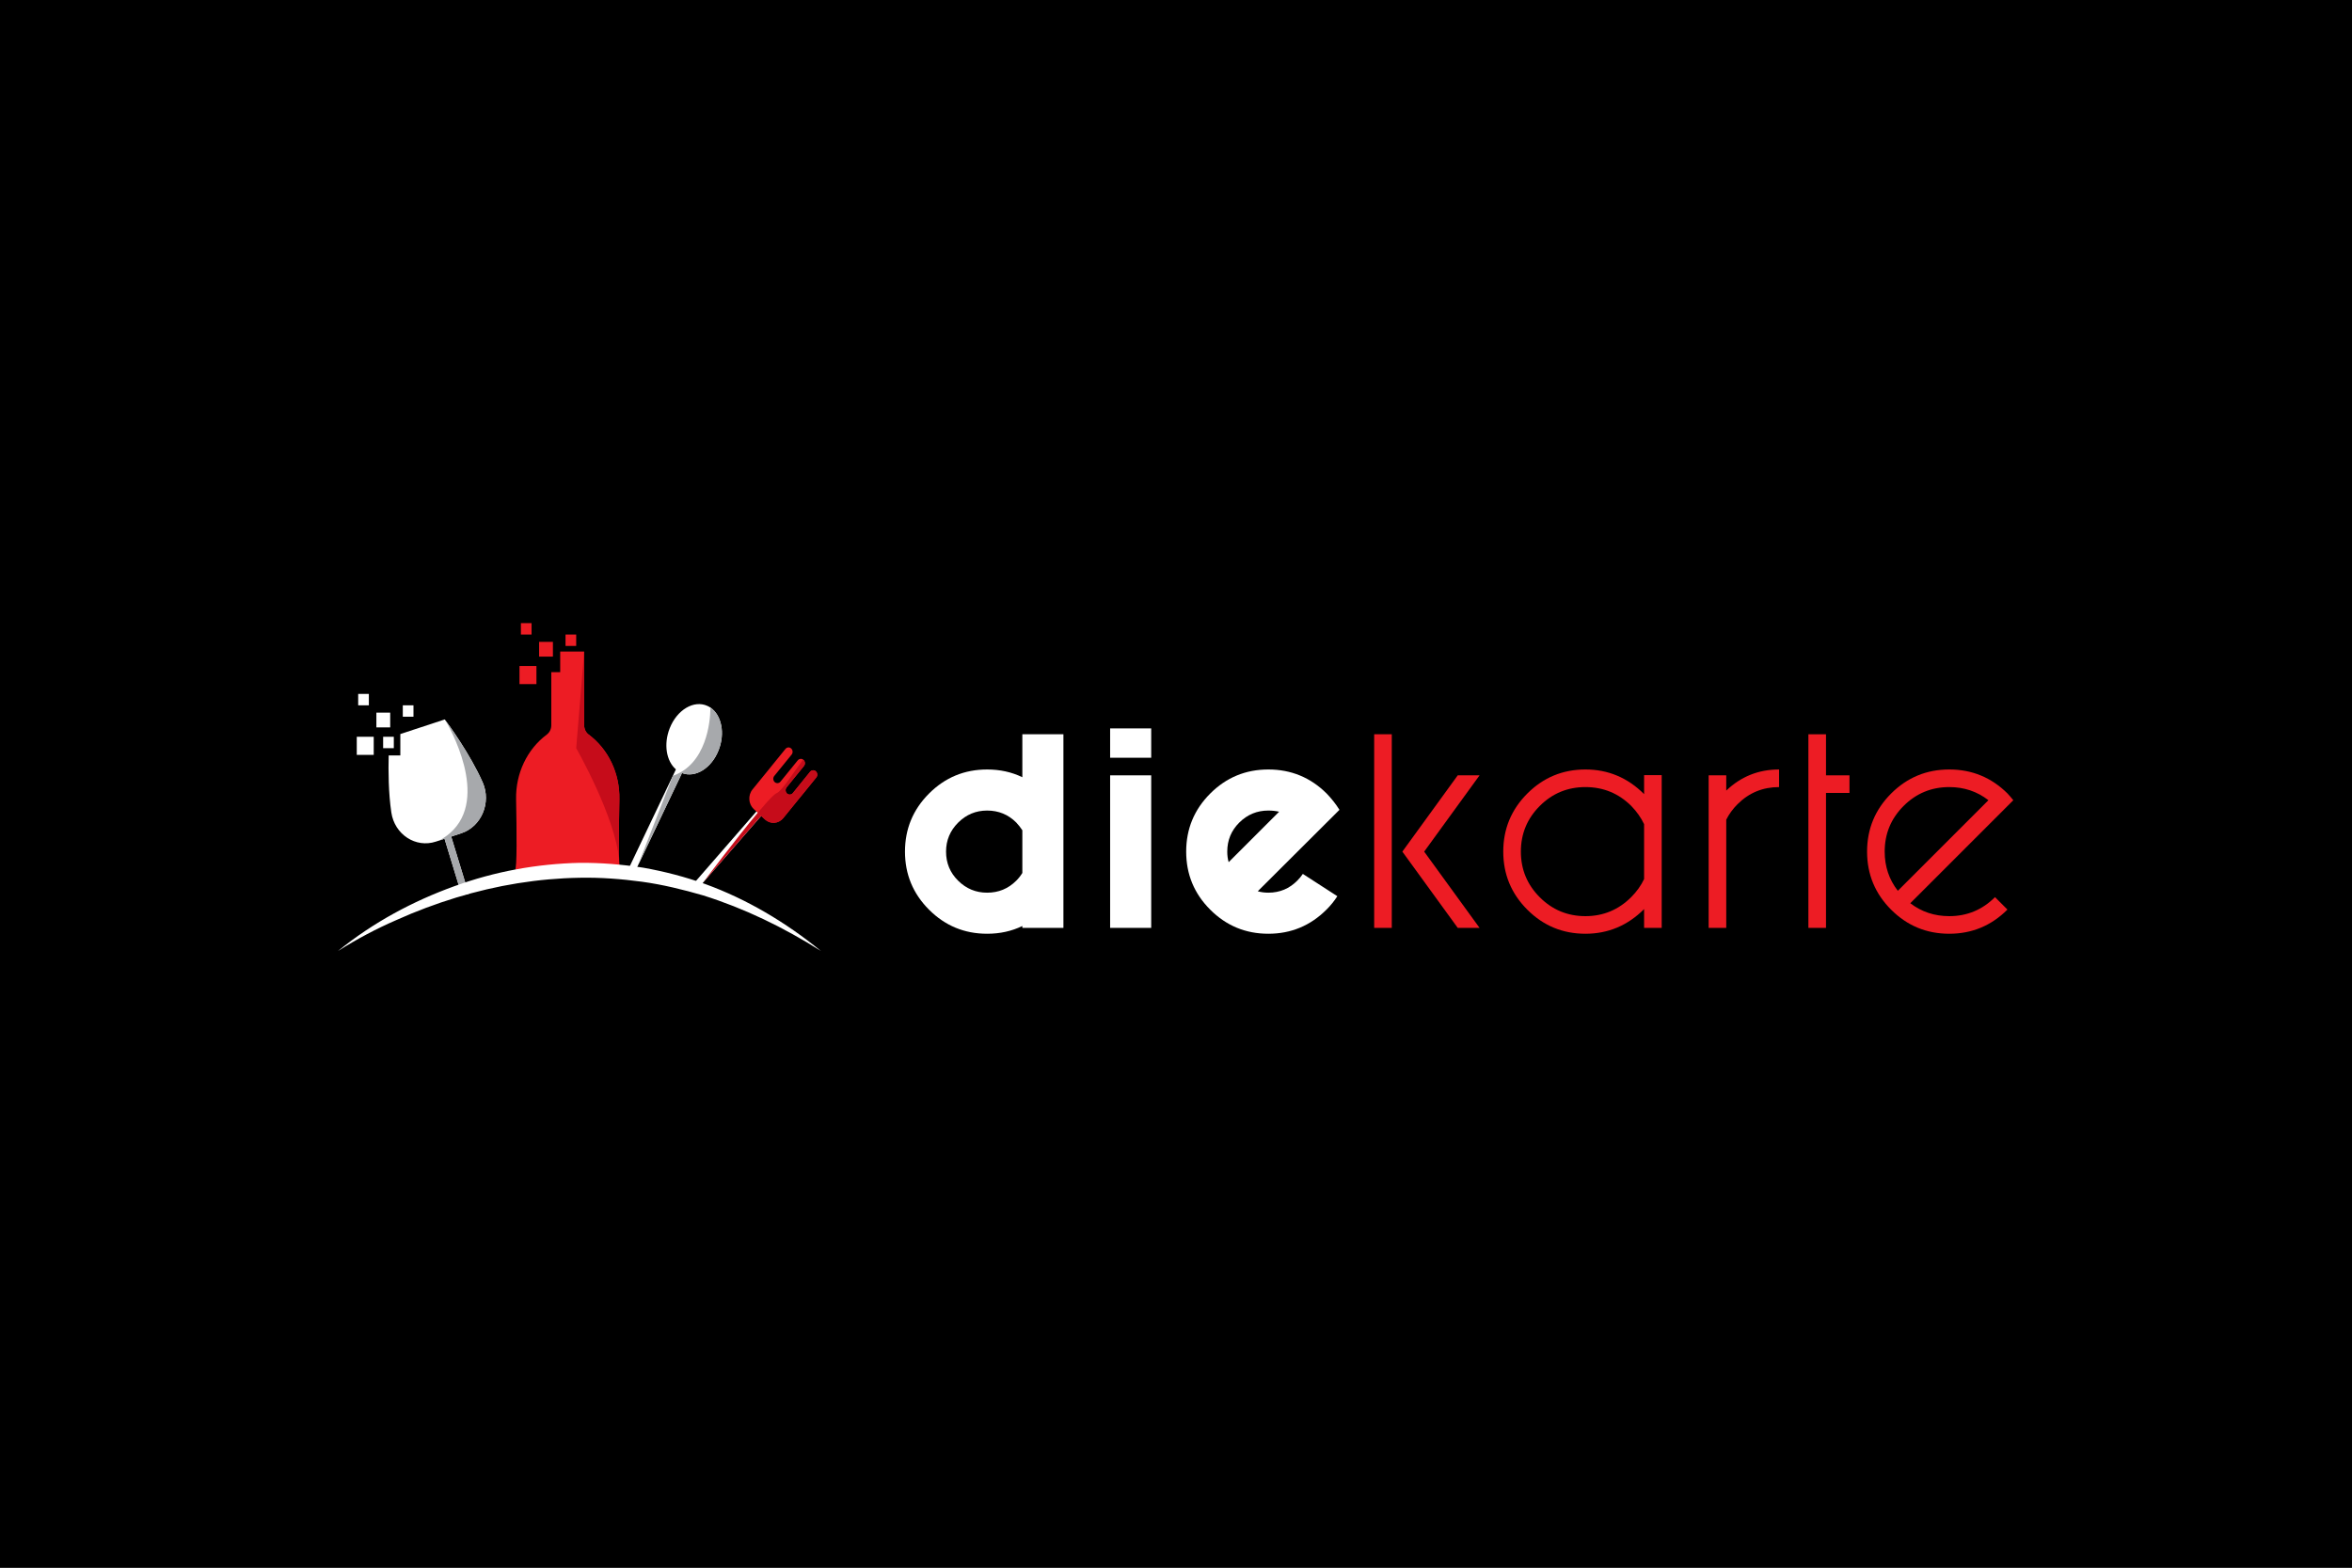 <?xml version="1.0" encoding="utf-8"?>
<svg viewBox="0 0 1500 1000" xmlns="http://www.w3.org/2000/svg">
  <rect x="0" y="0" width="1500" height="1000" fill="#333333" stroke="none"/>
  <defs>
    <clipPath id="clippath0" transform="">
      <path d="M 0 1000 L 1500 1000 L 1500 0 L 0 0 Z" style="fill: none; clip-rule: nonzero;"/>
    </clipPath>
  </defs>
  <g transform="matrix(1, 0, 0, -1, 0, 1000)">
    <g transform="">
      <path d="M 0 0 L 1500 0 L 1500 1000 L 0 1000 Z" style="fill: rgb(0, 0, 0); fill-opacity: 1;"/>
      <path d="M 0 1000 L 1500 1000 L 1500 0 L 0 0 Z" style="fill: none;"/>
    </g>
    <g style="clip-path: url(#clippath0);">
      <g transform="translate(652.006 470.394)">
        <path d="M 0 0 C -1.105 1.693 -2.398 3.343 -3.896 4.939 C -8.988 10.03 -15.175 12.571 -22.46 12.571 C -29.646 12.571 -35.807 10.004 -40.943 4.868 C -46.087 -0.276 -48.655 -6.437 -48.655 -13.624 C -48.655 -20.909 -46.087 -27.097 -40.943 -32.179 C -35.807 -37.27 -29.646 -39.82 -22.46 -39.82 C -15.175 -39.82 -8.988 -37.27 -3.896 -32.179 C -2.398 -30.689 -1.105 -29.04 0 -27.239 Z M 0 61.227 L 26.195 61.227 L 26.195 -62.271 L 0 -62.271 L 0 -61.076 C -6.794 -64.366 -14.275 -66.016 -22.46 -66.016 C -36.931 -66.016 -49.28 -60.897 -59.506 -50.671 C -69.733 -40.444 -74.851 -28.095 -74.851 -13.624 C -74.851 0.847 -69.733 13.195 -59.506 23.432 C -49.28 33.658 -36.931 38.767 -22.46 38.767 C -14.275 38.767 -6.794 37.126 0 33.828 Z" style="fill: rgb(255, 255, 255); fill-opacity: 1;"/>
      </g>
    </g>
    <g style="clip-path: url(#clippath0);">
      <g transform="">
        <path d="M 734.187 408.124 L 707.991 408.124 L 707.991 505.426 L 734.187 505.426 Z M 734.187 505.426 M 734.187 516.651 L 707.991 516.651 L 707.991 535.366 L 734.187 535.366 Z" style="fill: rgb(255, 255, 255); fill-opacity: 1;"/>
      </g>
      <g transform="translate(815.769 482.217)">
        <path d="M 0 0 C -2.193 0.499 -4.493 0.749 -6.883 0.749 C -14.069 0.749 -20.23 -1.792 -25.375 -6.883 C -30.511 -11.975 -33.078 -18.162 -33.078 -25.446 C -33.078 -27.836 -32.784 -30.083 -32.187 -32.178 Z M -13.623 -50.741 C -11.528 -51.339 -9.281 -51.643 -6.883 -51.643 C 0.401 -51.643 6.59 -49.048 11.681 -43.858 C 12.974 -42.557 14.124 -41.157 15.122 -39.668 L 37.127 -53.889 C 35.229 -56.876 32.937 -59.72 30.235 -62.413 C 19.955 -72.693 7.588 -77.838 -6.883 -77.838 C -21.354 -77.838 -33.702 -72.72 -43.93 -62.493 C -54.165 -52.267 -59.274 -39.917 -59.274 -25.446 C -59.274 -10.976 -54.165 1.373 -43.93 11.609 C -33.702 21.836 -21.354 26.945 -6.883 26.945 C 7.588 26.945 19.955 21.862 30.235 11.681 C 33.427 8.391 36.173 4.896 38.474 1.204 Z" style="fill: rgb(255, 255, 255); fill-opacity: 1;"/>
      </g>
      <g transform="translate(943.6 505.426)">
        <path d="M 0 0 L -35.326 -48.655 L 0 -97.302 L -13.918 -97.302 L -49.244 -48.655 L -13.918 0 Z M -55.984 -97.302 L -67.21 -97.302 L -67.21 26.195 L -55.984 26.195 Z" style="fill: rgb(237, 28, 36); fill-opacity: 1;"/>
      </g>
      <g transform="translate(1048.533 474.29)">
        <path d="M 0 0 C -1.997 4.191 -4.743 8.078 -8.238 11.672 C -16.316 19.66 -26.053 23.646 -37.421 23.646 C -48.798 23.646 -58.507 19.634 -66.541 11.601 C -74.574 3.567 -78.586 -6.143 -78.586 -17.52 C -78.586 -28.896 -74.574 -38.598 -66.541 -46.631 C -58.507 -54.664 -48.798 -58.686 -37.421 -58.686 C -26.053 -58.686 -16.316 -54.638 -8.238 -46.56 C -4.743 -43.064 -1.997 -39.222 0 -35.031 Z M 0 31.287 L 11.226 31.287 L 11.226 -66.166 L 0 -66.166 L 0 -54.191 C -10.476 -64.668 -22.959 -69.911 -37.421 -69.911 C -51.892 -69.911 -64.249 -64.793 -74.476 -54.566 C -84.703 -44.34 -89.82 -31.99 -89.82 -17.52 C -89.82 -3.049 -84.703 9.3 -74.476 19.536 C -64.249 29.763 -51.892 34.872 -37.421 34.872 C -22.959 34.872 -10.476 29.638 0 19.161 Z" style="fill: rgb(237, 28, 36); fill-opacity: 1;"/>
      </g>
      <g transform="translate(1100.925 477.135)">
        <path d="M 0 0 L 0 -69.011 L -11.226 -69.011 L -11.226 28.291 L 0 28.291 L 0 18.555 C 9.38 27.542 20.605 32.027 33.686 32.027 L 33.686 20.802 C 23.298 20.802 14.471 17.163 7.187 9.879 C 4.19 6.883 1.801 3.593 0 0" style="fill: rgb(237, 28, 36); fill-opacity: 1;"/>
      </g>
      <g transform="translate(1153.316 531.621)">
        <path d="M 0 0 L 11.226 0 L 11.226 -26.195 L 26.195 -26.195 L 26.195 -37.421 L 11.226 -37.421 L 11.226 -123.497 L 0 -123.497 Z" style="fill: rgb(237, 28, 36); fill-opacity: 1;"/>
      </g>
      <g transform="translate(1268.129 489.555)">
        <path d="M 0 0 C -7.187 5.591 -15.514 8.382 -24.991 8.382 C -36.368 8.382 -46.078 4.369 -54.111 -3.664 C -62.146 -11.697 -66.157 -21.407 -66.157 -32.784 C -66.157 -42.263 -63.366 -50.59 -57.776 -57.776 Z M -49.841 -65.712 C -42.663 -71.204 -34.38 -73.95 -24.991 -73.95 C -13.623 -73.95 -3.887 -69.902 4.191 -61.824 L 12.126 -69.751 C 1.846 -80.031 -10.529 -85.176 -24.991 -85.176 C -39.463 -85.176 -51.82 -80.058 -62.047 -69.831 C -72.273 -59.604 -77.392 -47.255 -77.392 -32.784 C -77.392 -18.313 -72.273 -5.965 -62.047 4.271 C -51.82 14.498 -39.463 19.607 -24.991 19.607 C -10.529 19.607 1.846 14.524 12.126 4.343 C 13.428 2.942 14.677 1.498 15.871 0 Z" style="fill: rgb(237, 28, 36); fill-opacity: 1;"/>
      </g>
      <g transform="translate(298.904 429.882)">
        <path d="M 0 0 C -1.46 -0.326 -2.92 -0.652 -4.38 -0.979 C -5.071 1.275 -5.762 3.528 -6.453 5.781 L -15.403 35.103 L -15.641 35.896 L -18.792 46.221 L -14.57 47.683 L -11.834 38.787 L -11.151 36.469 L -2.855 9.34 Z" style="fill: rgb(255, 255, 255); fill-opacity: 1;"/>
      </g>
      <g transform="translate(294.176 468.478)">
        <path d="M 0 0 L -6.423 -2.128 L -6.453 -2.128 L -9.753 -3.208 L -10.675 -3.494 L -14.005 -4.606 C -14.035 -4.606 -14.035 -4.638 -14.064 -4.638 L -16.235 -5.337 C -29.021 -9.562 -42.521 -0.826 -44.602 13.278 C -46.446 25.572 -46.535 39.931 -46.297 49.652 L -38.863 49.652 L -38.863 63.28 L -29.824 66.266 L -26.523 67.346 L -10.497 72.619 C -10.497 72.619 -10.497 72.587 -10.467 72.556 C -10.437 72.524 -10.377 72.46 -10.348 72.365 C -8.563 70.015 5.768 50.382 13.648 32.466 C 19.357 19.537 12.786 4.193 0 0" style="fill: rgb(255, 255, 255); fill-opacity: 1;"/>
      </g>
      <g transform="translate(395.66 445.32)">
        <path d="M 0 0 L -67.17 0 C -65.892 0.223 -66.129 24.778 -66.516 44.919 C -66.843 61.279 -59.528 76.717 -46.98 86.089 C -45.167 87.423 -44.066 89.646 -44.066 92.029 L -44.066 125.924 L -38.387 125.924 L -38.387 139.076 L -23.104 139.076 L -23.104 92.029 C -23.104 89.646 -22.033 87.423 -20.219 86.089 C -7.642 76.717 -0.327 61.279 -0.654 44.919 C -0.951 30.846 -1.159 14.613 -0.802 6.036 C -0.743 4.956 -0.713 4.035 -0.624 3.209 L -0.624 3.113 C -0.505 1.271 -0.297 0.159 -0.029 0.032 Z" style="fill: rgb(237, 28, 36); fill-opacity: 1;"/>
      </g>
      <g transform="translate(442.701 523.118)">
        <path d="M 0 0 L -7.047 -14.771 L -7.761 -16.233 L -36.157 -75.828 L -36.247 -76.05 L -37.614 -78.877 L -41.569 -76.717 L -13.589 -18.012 L -11.626 -13.882 L -3.984 2.16 Z" style="fill: rgb(255, 255, 255); fill-opacity: 1;"/>
      </g>
      <g transform="translate(458.282 521.434)">
        <path d="M 0 0 C -4.52 -11.5 -14.868 -17.853 -23.342 -14.549 C -23.55 -14.486 -23.788 -14.391 -23.996 -14.295 C -24.115 -14.231 -24.234 -14.2 -24.323 -14.136 C -25.364 -13.628 -26.345 -12.993 -27.207 -12.199 C -33.333 -6.957 -35.176 3.875 -31.162 14.041 C -26.523 25.795 -15.789 32.18 -7.166 28.304 C -6.482 27.987 -5.828 27.637 -5.204 27.224 C 1.903 22.396 4.282 10.801 0 0" style="fill: rgb(255, 255, 255); fill-opacity: 1;"/>
      </g>
      <g transform="translate(495.361 490.97)">
        <path d="M 0 0 L -9.932 -11.437 L -46.981 -53.972 C -47.159 -54.194 -47.249 -54.321 -47.249 -54.321 L -50.906 -58.515 L -53.85 -55.592 L -12.964 -8.608 L -2.944 2.923 L -1.844 1.843 Z" style="fill: rgb(255, 255, 255); fill-opacity: 1;"/>
      </g>
      <g transform="translate(520.576 504.058)">
        <path d="M 0 0 L -8.683 -10.705 L -11.061 -13.597 L -21.022 -25.858 C -24.025 -29.575 -29.289 -29.956 -32.738 -26.748 L -35.146 -24.524 L -37.317 -22.491 L -38.179 -21.696 L -39.874 -20.141 C -43.293 -16.964 -43.68 -11.341 -40.677 -7.656 L -30.686 4.606 L -28.337 7.529 L -19.654 18.203 C -18.703 19.378 -17.068 19.505 -15.997 18.488 C -14.897 17.472 -14.778 15.725 -15.729 14.581 L -19.387 10.07 L -26.761 0.985 C -27.713 -0.191 -27.594 -1.938 -26.523 -2.922 C -25.423 -3.939 -23.788 -3.812 -22.836 -2.668 L -15.046 6.925 L -11.805 10.928 C -10.942 12.008 -9.456 12.199 -8.415 11.404 C -8.326 11.373 -8.236 11.277 -8.147 11.214 C -7.047 10.197 -6.928 8.45 -7.879 7.307 L -11.121 3.304 L -18.911 -6.29 C -19.863 -7.465 -19.714 -9.244 -18.673 -10.229 C -17.573 -11.214 -15.908 -11.118 -14.957 -9.975 L -7.583 -0.857 L -3.925 3.653 C -2.974 4.797 -1.338 4.924 -0.268 3.907 C 0.833 2.922 0.952 1.144 0 0" style="fill: rgb(237, 28, 36); fill-opacity: 1;"/>
      </g>
      <g transform="translate(215.532 393.361)">
        <path d="M 0 0 C 22.784 18.473 48.022 31.85 74.011 41.268 C 100.024 50.791 127.061 55.628 154.15 56.255 C 167.704 56.355 181.252 55.253 194.702 53.156 C 208.126 50.763 221.435 47.34 234.47 42.634 C 260.524 33.138 285.351 18.535 308.053 0 C 283.949 15.304 258.823 27.311 233.037 35.439 C 220.086 39.201 207.053 42.381 193.876 44.202 C 180.707 45.98 167.474 46.988 154.23 46.737 C 127.753 46.305 101.298 42.001 75.427 34.096 C 62.494 30.134 49.683 25.367 37.091 19.683 C 24.436 14.195 12.058 7.619 0 0" style="fill: rgb(255, 255, 255); fill-opacity: 1;"/>
      </g>
      <g transform="">
        <path d="M 248.85 536.013 L 240.043 536.013 L 240.043 545.422 L 248.85 545.422 Z" style="fill: rgb(255, 255, 255); fill-opacity: 1;"/>
        <path d="M 238.342 518.478 L 227.533 518.478 L 227.533 530.025 L 238.342 530.025 Z" style="fill: rgb(255, 255, 255); fill-opacity: 1;"/>
        <path d="M 251.153 522.754 L 244.347 522.754 L 244.347 530.025 L 251.153 530.025 Z" style="fill: rgb(255, 255, 255); fill-opacity: 1;"/>
        <path d="M 263.696 542.823 L 256.89 542.823 L 256.89 550.094 L 263.696 550.094 Z" style="fill: rgb(255, 255, 255); fill-opacity: 1;"/>
        <path d="M 235.239 550.094 L 228.433 550.094 L 228.433 557.365 L 235.239 557.365 Z" style="fill: rgb(255, 255, 255); fill-opacity: 1;"/>
        <path d="M 352.626 581.16 L 343.819 581.16 L 343.819 590.569 L 352.626 590.569 Z" style="fill: rgb(237, 28, 36); fill-opacity: 1;"/>
        <path d="M 342.119 563.625 L 331.31 563.625 L 331.31 575.172 L 342.119 575.172 Z" style="fill: rgb(237, 28, 36); fill-opacity: 1;"/>
        <path d="M 367.472 587.97 L 360.667 587.97 L 360.667 595.241 L 367.472 595.241 Z" style="fill: rgb(237, 28, 36); fill-opacity: 1;"/>
        <path d="M 339.015 595.241 L 332.21 595.241 L 332.21 602.512 L 339.015 602.512 Z" style="fill: rgb(237, 28, 36); fill-opacity: 1;"/>
      </g>
      <g transform="translate(294.176 468.478)">
        <path d="M 0 0 L -6.423 -2.128 C -3.443 -11.872 -0.464 -21.615 2.515 -31.358 C 1.102 -31.844 -0.312 -32.33 -1.725 -32.815 L -10.675 -3.494 L -14.005 -4.606 C -12.905 -4.002 -11.894 -3.399 -10.913 -2.7 C -9.545 -1.811 -8.266 -0.857 -7.106 0.19 C 18.555 22.714 -8.028 68.521 -10.348 72.365 C -8.563 70.014 5.768 50.383 13.648 32.466 C 19.357 19.536 12.786 4.193 0 0" style="fill: rgb(167, 169, 172); fill-opacity: 1;"/>
      </g>
      <g transform="translate(395.006 490.239)">
        <path d="M 0 0 C -0.297 -14.073 -0.505 -30.306 -0.148 -38.883 C -2.498 -11.277 -27.534 32.529 -27.534 32.529 L -22.45 94.157 L -22.45 47.11 C -22.45 44.728 -21.379 42.504 -19.565 41.17 C -6.988 31.798 0.327 16.36 0 0" style="fill: rgb(198, 12, 26); fill-opacity: 1;"/>
      </g>
      <g transform="translate(458.282 521.434)">
        <path d="M 0 0 C -4.52 -11.5 -14.868 -17.853 -23.342 -14.549 L -51.738 -74.144 L -29.17 -16.328 C -27.445 -15.725 -25.81 -14.994 -24.323 -14.136 C -23.729 -13.818 -23.164 -13.469 -22.628 -13.088 C -4.52 -1.175 -5.233 27.192 -5.233 27.192 L -5.204 27.224 C 1.903 22.396 4.282 10.801 0 0" style="fill: rgb(167, 169, 172); fill-opacity: 1;"/>
      </g>
      <g transform="translate(520.576 504.058)">
        <path d="M 0 0 L -8.683 -10.706 L -11.062 -13.597 L -21.022 -25.858 C -24.025 -29.575 -29.289 -29.956 -32.738 -26.748 L -35.146 -24.524 L -72.195 -67.06 C -69.728 -63.756 -50.549 -38.279 -37.317 -22.491 C -33.005 -17.377 -29.348 -13.278 -27.058 -11.245 C -26.255 -10.547 -25.631 -10.102 -25.215 -9.943 C -22.182 -8.895 -15.224 2.097 -8.415 11.404 C -8.326 11.373 -8.236 11.277 -8.147 11.213 C -7.047 10.197 -6.928 8.45 -7.88 7.307 L -11.121 3.304 L -18.911 -6.29 C -19.863 -7.465 -19.714 -9.244 -18.673 -10.229 C -17.573 -11.214 -15.908 -11.118 -14.956 -9.975 L -7.583 -0.858 L -3.925 3.653 C -2.974 4.797 -1.338 4.924 -0.268 3.908 C 0.833 2.922 0.952 1.144 0 0" style="fill: rgb(198, 12, 26); fill-opacity: 1;"/>
      </g>
    </g>
  </g>
</svg>